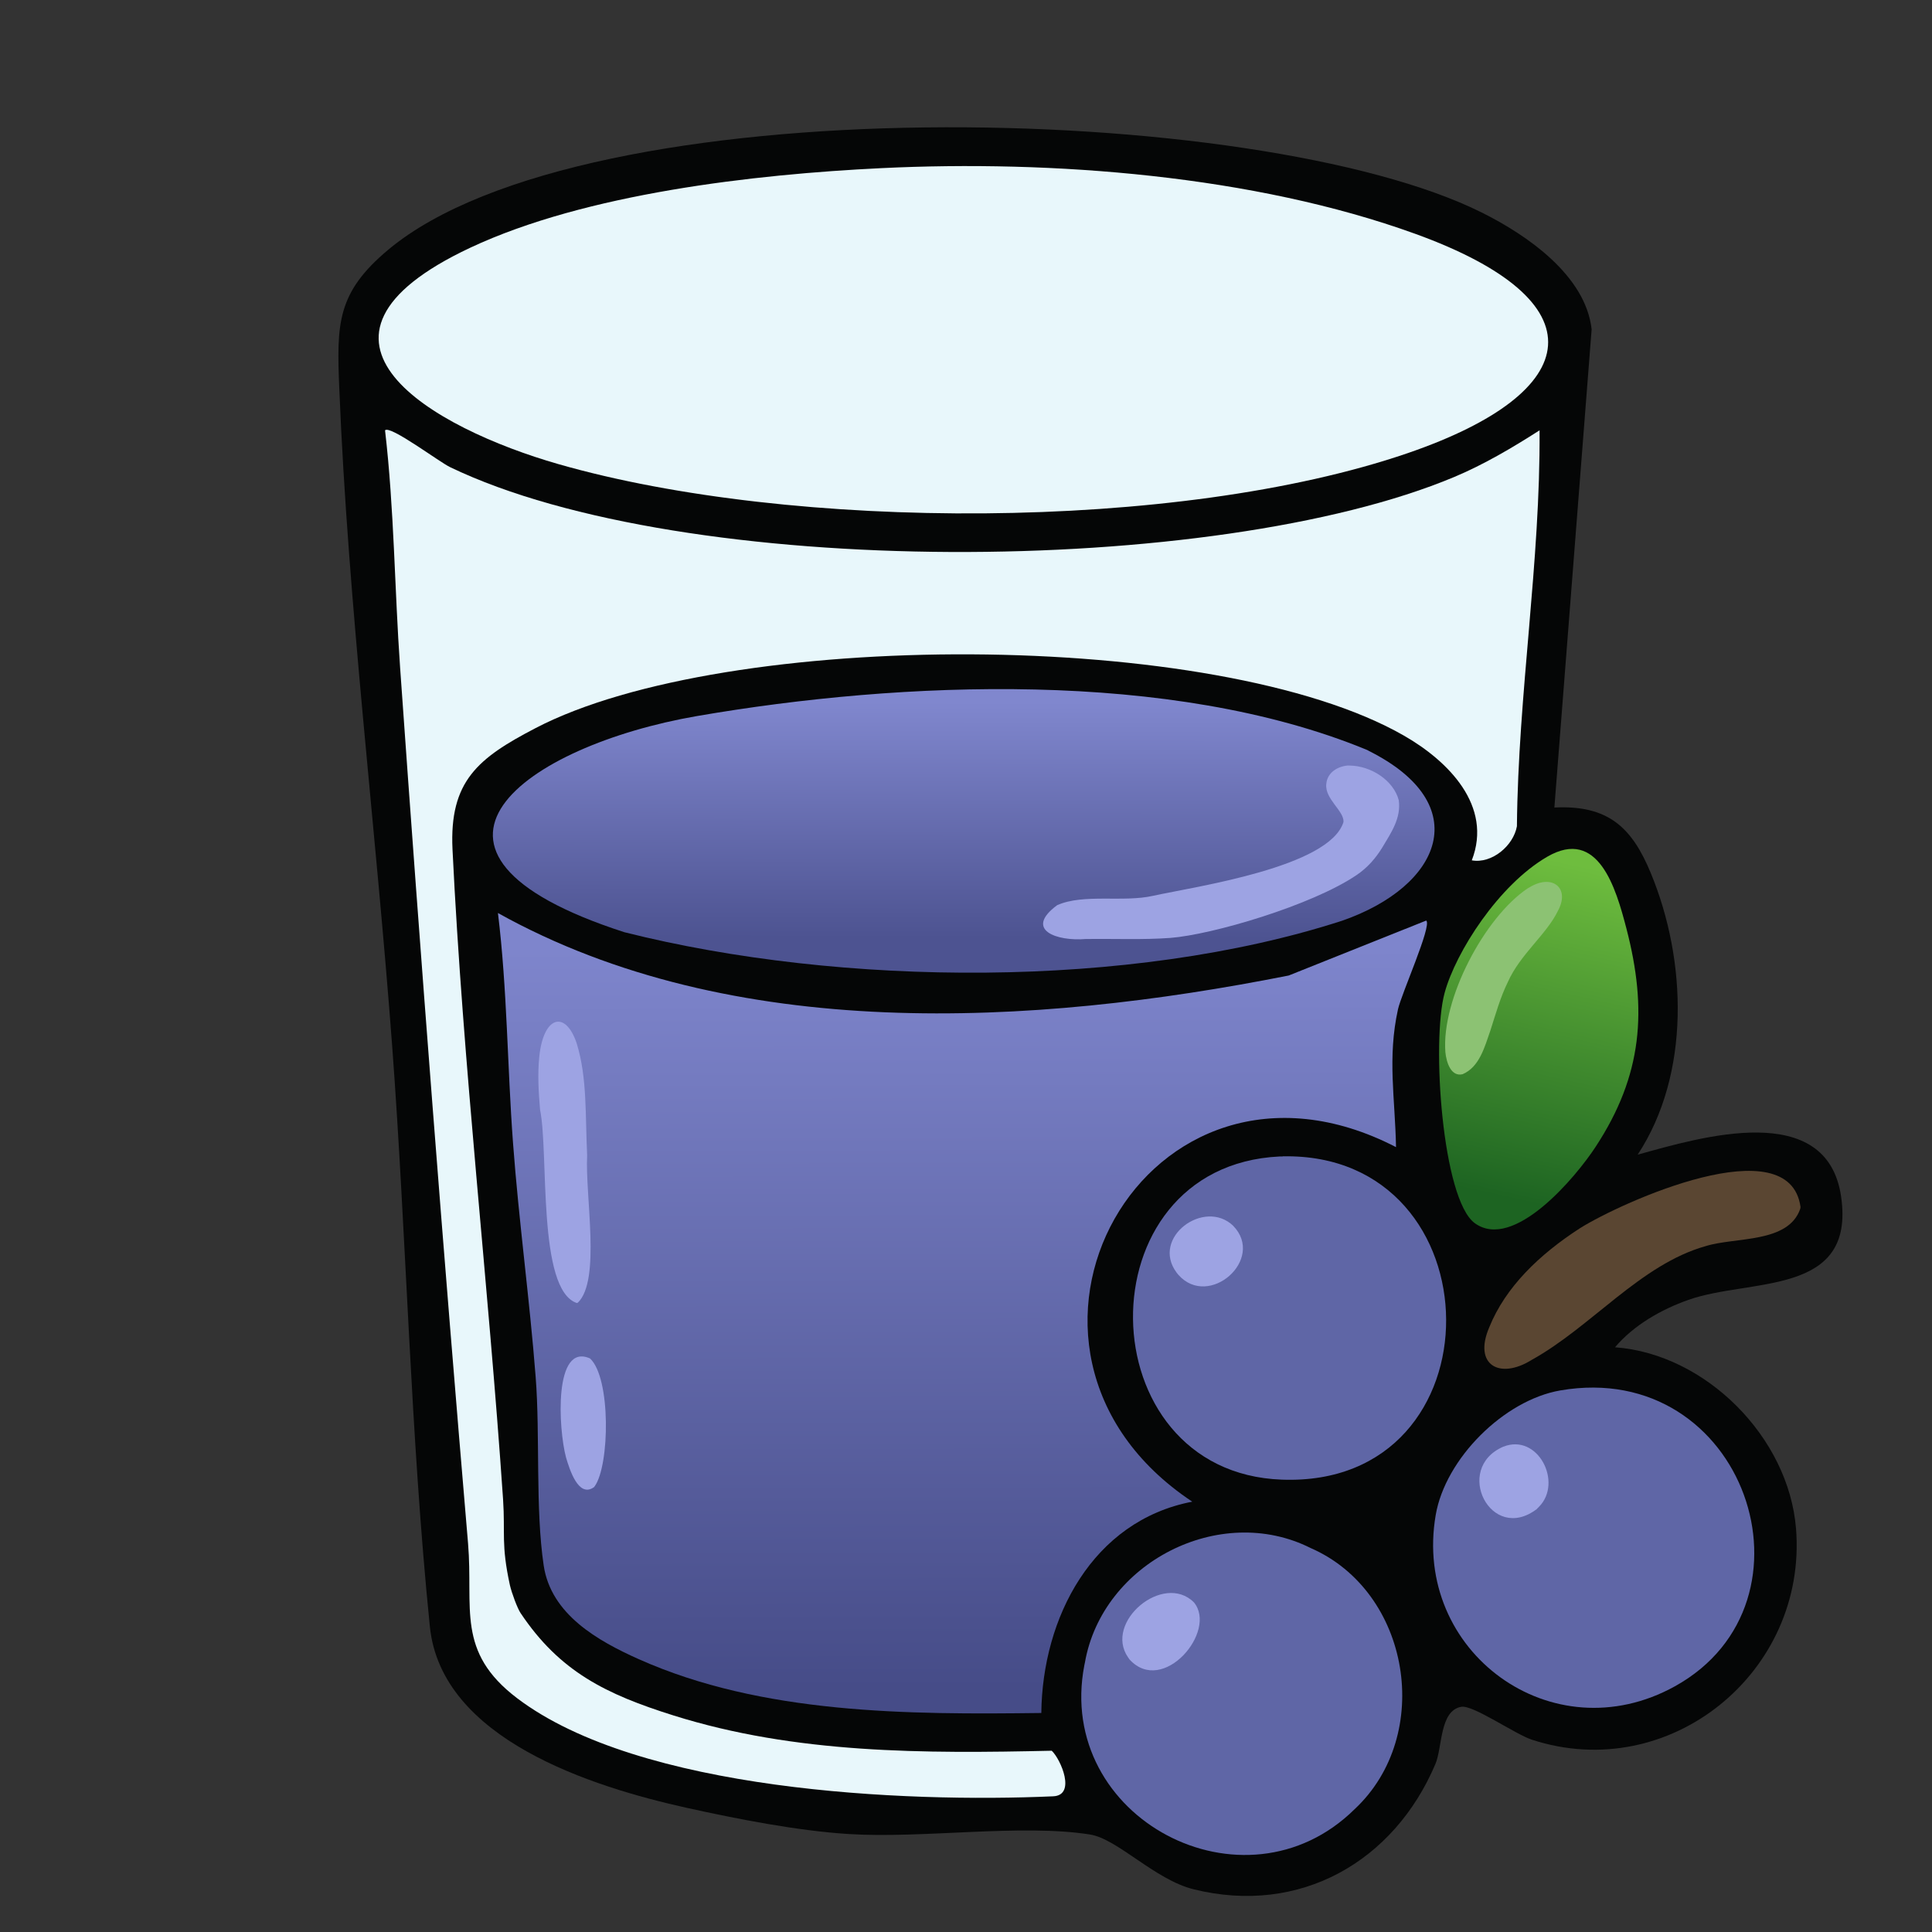 <?xml version="1.0" encoding="UTF-8"?>
<svg id="uuid-1b2a3230-0119-46f4-bb4f-091b0bf34db9" data-name="fill_grapejuice" xmlns="http://www.w3.org/2000/svg" xmlns:xlink="http://www.w3.org/1999/xlink" viewBox="0 0 128 128">
  <rect x="0" y="0" width="128" height="128" fill="#333333" stroke="none"/>
  <defs>
    <linearGradient id="uuid-8b3f097b-c091-46e9-8c39-354506ddbe9e" x1="-612.45" y1="-1058.25" x2="-612.25" y2="-960.25" gradientTransform="translate(370 592) scale(.5)" gradientUnits="userSpaceOnUse">
      <stop offset="0" stop-color="#7e85cc"/>
      <stop offset="1" stop-color="#464c88"/>
    </linearGradient>
    <linearGradient id="uuid-366a40ee-81f2-41c0-9b92-ea89e1630374" x1="-612.28" y1="-1091.02" x2="-612.33" y2="-1059.7" gradientTransform="translate(370 592) scale(.5)" gradientUnits="userSpaceOnUse">
      <stop offset="0" stop-color="#8087ce"/>
      <stop offset="1" stop-color="#4d5391"/>
    </linearGradient>
    <linearGradient id="uuid-d562c990-e7f6-43ce-86ca-13dff60576db" x1="-531.33" y1="-1069.53" x2="-541.08" y2="-1025.38" gradientTransform="translate(370 592) scale(.5)" gradientUnits="userSpaceOnUse">
      <stop offset="0" stop-color="#6ebd3e"/>
      <stop offset="1" stop-color="#1d6422"/>
    </linearGradient>
  </defs>
  <path d="M103,53.5c3.53-.17,5.12,1.3,6.38,4.37,2.38,5.76,2.63,13.29-.88,18.63,4.18-1.16,12.55-3.68,13.48,2.79.95,6.62-6.02,5.38-10.12,6.83-1.79.63-3.63,1.68-4.86,3.14,6.03.45,11.5,5.97,11.99,12,.77,9.51-8.36,16.98-17.5,14-1.12-.37-3.9-2.32-4.68-2.18-1.44.26-1.24,2.68-1.71,3.79-2.74,6.46-8.97,10.05-16.02,8.3-2.58-.64-5.03-3.34-6.87-3.63-4.56-.72-11.07.28-15.97-.03-3.39-.21-7.41-1-10.76-1.74-6.25-1.39-16.24-4.53-17-12-1.29-12.73-1.55-25.78-2.5-38.5-1.07-14.32-2.92-29.21-3.5-43.5-.18-4.31-.18-6.37,3.26-9.24,13.07-10.89,57.56-9.86,72.43-2.45,2.99,1.49,6.88,4.16,7.28,7.74l-2.47,31.7Z" style="fill: #050606;"/>
  <path d="M94.5,61c.36.37-1.65,4.83-1.88,5.87-.71,3.22-.19,5.9-.13,9.13-16.53-8.54-28.7,13.38-13.5,23.49-6.61,1.27-9.93,7.68-10,14-8.82.11-18.49.09-26.68-3.57-2.68-1.2-5.81-2.95-6.29-6.21-.56-3.77-.23-8.62-.53-12.47-.4-5.16-1.12-10.37-1.5-15.5-.38-5.06-.38-10.19-1-15.25,15.53,8.65,35.41,7.51,52.39,4.14l9.11-3.64Z" style="fill: url(#uuid-8b3f097b-c091-46e9-8c39-354506ddbe9e);"/>
  <path d="M58.39,11.14c11.32-.55,24.68.48,35.37,4.35,12.3,4.45,11.33,10.47-.49,14.53-15.25,5.23-40.78,5.17-56.27.73-8.3-2.38-18.76-8.27-5.84-14.34,7.66-3.59,18.79-4.86,27.23-5.27Z" style="fill: #e8f7fb;"/>
  <path d="M102,28.5c.06,8.76-1.42,17.46-1.5,26.24-.23,1.29-1.66,2.5-2.99,2.26,1.4-3.61-1.56-6.58-4.49-8.26-12.4-7.12-44.91-7.08-57.54-.5-3.8,1.98-5.72,3.5-5.5,8.04.7,14.41,2.37,28.67,3.35,43.06.15,2.29-.14,2.95.45,5.67.12.53.5,1.55.71,1.86,2.6,3.89,5.67,5.38,10.12,6.78,8.1,2.55,16.63,2.53,25.07,2.34.61.58,1.63,2.96.09,3.02-9.89.44-27.4-.35-35.51-6.5-4.07-3.09-2.89-5.97-3.25-10.25-1.64-19.3-3.14-38.72-4.5-58-.37-5.23-.39-10.52-1-15.75.33-.36,3.58,2.09,4.31,2.44,15.53,7.47,50.68,7.3,66.53.65,1.96-.82,3.87-1.95,5.65-3.09Z" style="fill: #e8f7fb;"/>
  <path d="M90.67,49.74c7.11,3.55,4.84,8.97-1.75,11.26-14.02,4.54-33.18,4.38-47.56.76-16.47-5.33-6.53-12.36,4.82-14.32,13.58-2.34,31.39-3.09,44.33,2.22l.17.08Z" style="fill: url(#uuid-366a40ee-81f2-41c0-9b92-ea89e1630374);"/>
  <path d="M103.37,92.12c12.24-2.11,17.67,14.02,7.6,19.6-8.14,4.51-17.41-2.3-15.85-11.35.64-3.73,4.51-7.6,8.25-8.25Z" style="fill: #5f66a6;"/>
  <path d="M84.98,76.61c14.3-.29,14.6,21.97-.06,21.42-12.94-.47-13.29-20.77-.15-21.41h.21Z" style="fill: #5f66a6;"/>
  <path d="M71.88,110.14c1.16-6.61,8.94-10.6,14.95-7.58,6.62,2.88,8.18,12.39,2.92,17.3-7.3,7.21-19.86.6-17.91-9.53l.04-.19Z" style="fill: #5f66a6;"/>
  <path d="M95.71,65.78c.74-2.72,3.59-7.16,6.8-9.02,3.38-1.96,4.55,2.09,5.24,4.74,1.41,5.41,1.07,9.74-2.03,14.47-1.33,2.04-5.44,6.93-8.01,5.07-2.16-1.57-2.88-12.04-2-15.26Z" style="fill: url(#uuid-d562c990-e7f6-43ce-86ca-13dff60576db);"/>
  <path d="M89.42,50.72c1.42.02,2.9.98,3.25,2.29.17,1.19-.5,2.15-1.09,3.14-.45.73-.98,1.33-1.68,1.81-2.98,2.03-9.61,3.97-12.37,4.18-1.82.13-3.56.05-5.57.07-1.97.17-4.13-.61-1.92-2.24,1.76-.78,4.37-.17,6.35-.62,2.84-.62,11.69-1.89,12.62-4.89.05-.74-1.25-1.52-1.14-2.52.06-.71.67-1.14,1.39-1.22h.16Z" style="fill: #9da3e3;"/>
  <path d="M119.27,80.09c-.8,2.3-4.29,1.85-6.27,2.47-4.31,1.21-7.56,5.34-11.51,7.53-2.14,1.34-3.9.34-2.82-2.16,1.08-2.67,3.32-4.82,6.01-6.56,2.78-1.74,13.88-6.74,14.61-1.4l-.02.12Z" style="fill: #5a4632;"/>
  <path d="M38.22,86.33c-2.64-.87-1.85-9.95-2.44-12.81-.1-1.17-.17-2.37-.05-3.52.27-2.68,1.73-3.11,2.48-.87.7,2.28.56,4.72.69,7.41-.14,2.72.92,8.26-.61,9.76l-.06.02Z" style="fill: #9da3e3;"/>
  <path d="M39.32,98.55c-1.01.68-1.59-1.22-1.82-1.99-.51-1.91-.82-7.63,1.59-6.56,1.39,1.28,1.31,7.07.31,8.47l-.07.08Z" style="fill: #9da3e3;"/>
  <path d="M101.83,99.97c-3.05,2.33-5.57-2.67-2.24-4.12,2.3-.92,3.97,2.37,2.37,3.98l-.14.14Z" style="fill: #9da3e3;"/>
  <path d="M77.95,84.31c-1.72-2.32,1.84-4.93,3.75-3.1,2.16,2.22-1.61,5.53-3.63,3.25l-.12-.15Z" style="fill: #9da3e3;"/>
  <path d="M74.74,109.81c-1.63-2.35,2.34-5.66,4.36-3.65,1.58,1.91-2.05,6.2-4.26,3.79l-.1-.14Z" style="fill: #9da3e3;"/>
  <path d="M101.38,58.76c1.48-.87,2.65.08,1.84,1.58-.77,1.59-2.5,2.87-3.33,4.74-.49,1-.8,2.11-1.14,3.17-.39,1.12-.73,2.44-1.85,2.92-.76.18-1.07-.76-1.14-1.46-.27-3.5,2.58-8.93,5.46-10.86l.17-.09Z" style="fill: #8cc273;"/>
</svg>